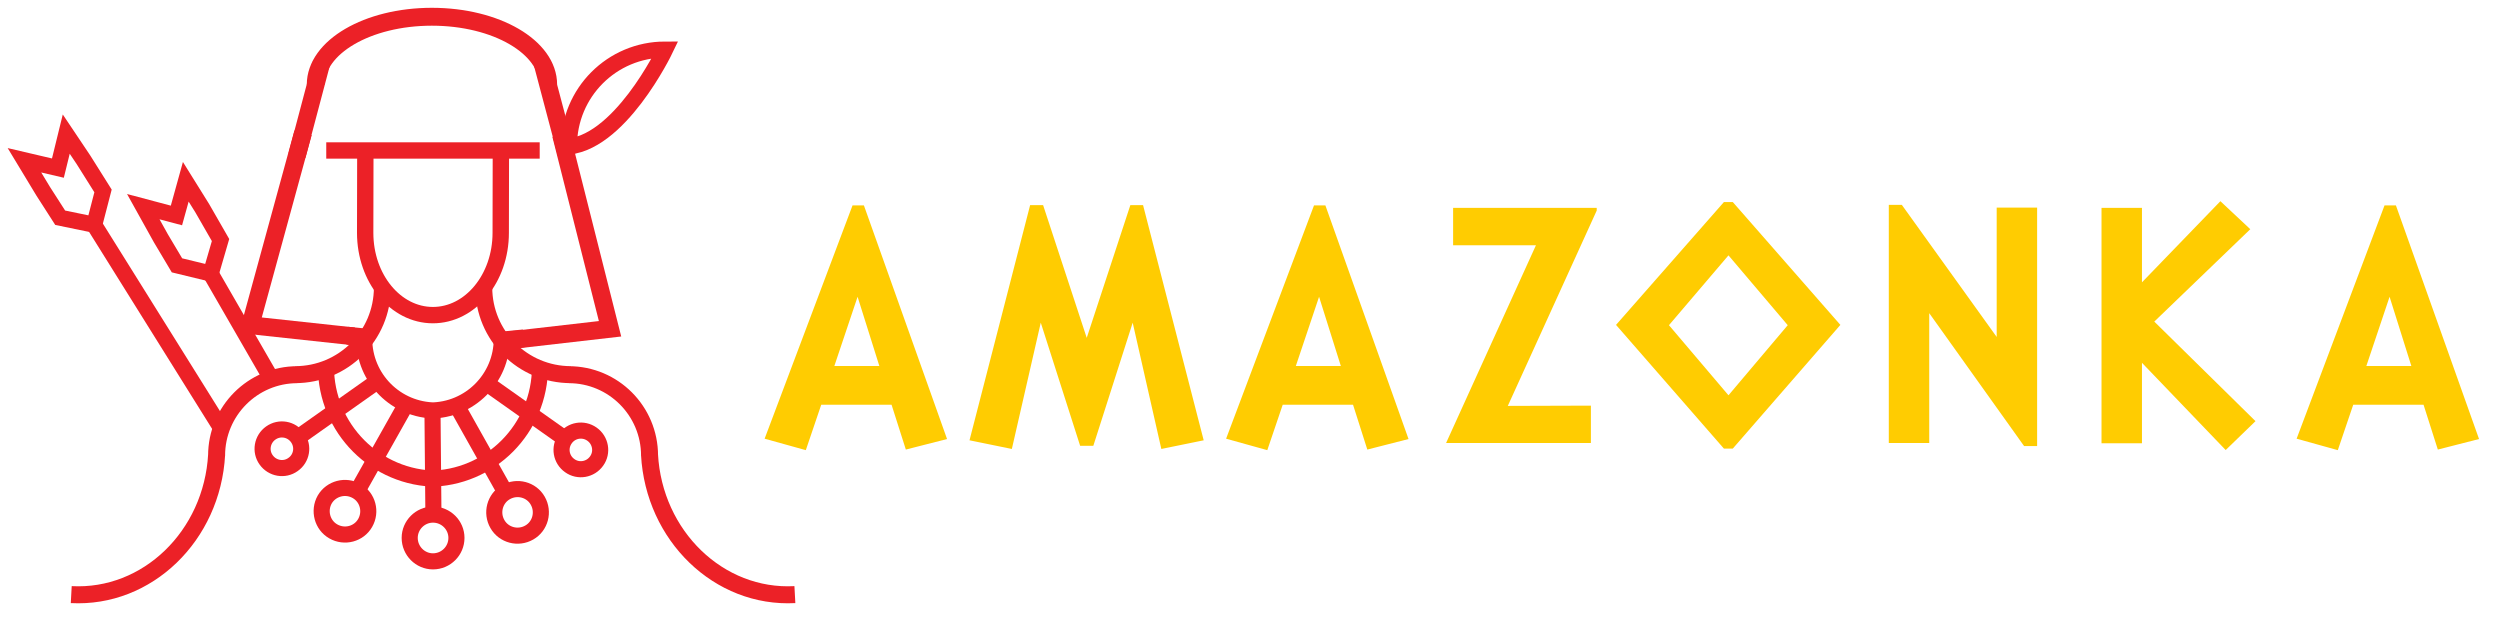 <?xml version="1.0" encoding="utf-8"?>
<!DOCTYPE svg PUBLIC "-//W3C//DTD SVG 1.1//EN" "http://www.w3.org/Graphics/SVG/1.1/DTD/svg11.dtd">
<svg version="1.1" id="Layer_1" xmlns="http://www.w3.org/2000/svg" xmlns:xlink="http://www.w3.org/1999/xlink" x="0px" y="0px"
	 width="564.441px" height="141.489px" viewBox="0 0 564.441 141.489" enable-background="new 0 0 564.441 141.489"
	 xml:space="preserve">
<path fill="none" stroke="#EC2127" stroke-width="3.634" stroke-miterlimit="10" d="M82.44,118.074
	c-1.421,2.493-4.661,3.361-7.196,1.898c-2.492-1.419-3.359-4.662-1.931-7.197c1.455-2.49,4.696-3.359,7.23-1.896
	C83.034,112.298,83.903,115.541,82.44,118.074z"/>
<g>
	<path fill="none" stroke="#EC2127" stroke-width="3.634" stroke-miterlimit="10" d="M103.055,121.442
		c0,2.926-2.372,5.299-5.3,5.299c-2.883,0-5.255-2.373-5.255-5.299c0-2.884,2.373-5.257,5.255-5.257
		C100.683,116.185,103.055,118.558,103.055,121.442z"/>
	<path fill="none" stroke="#EC2127" stroke-width="3.634" stroke-miterlimit="10" d="M97.856,116.035l-0.202-22.111L97.856,116.035
		z"/>
	<path fill="none" stroke="#EC2127" stroke-width="3.634" stroke-miterlimit="10" d="M80.707,110.799l10.389-18.462L80.707,110.799
		z"/>
	<path fill="none" stroke="#EC2127" stroke-width="3.634" stroke-miterlimit="10" d="M112.309,118.33
		c1.419,2.492,4.66,3.361,7.195,1.896c2.491-1.419,3.36-4.66,1.897-7.195c-1.42-2.493-4.662-3.36-7.197-1.896
		C111.713,112.554,110.845,115.794,112.309,118.33z"/>
	<path fill="none" stroke="#EC2127" stroke-width="3.634" stroke-miterlimit="10" d="M114.041,111.053l-10.34-18.423
		L114.041,111.053z"/>
	<g>
		<path fill="none" stroke="#EC2127" stroke-width="3.634" stroke-miterlimit="10" d="M66.157,104.873
			c-1.933,1.398-4.667,0.93-6.065-1.042c-1.399-1.934-0.931-4.67,1.044-6.068c1.977-1.398,4.667-0.93,6.066,1.047
			C68.601,100.784,68.133,103.504,66.157,104.873z"/>
		<path fill="none" stroke="#EC2127" stroke-width="3.634" stroke-miterlimit="10" d="M67.132,98.862l17.534-12.396L67.132,98.862z
			"/>
	</g>
	<g>
		<path fill="none" stroke="#EC2127" stroke-width="3.634" stroke-miterlimit="10" d="M128.636,105.134
			c1.932,1.397,4.667,0.93,6.065-1.044c1.399-1.933,0.931-4.669-1.044-6.066c-1.976-1.398-4.688-0.932-6.066,1.045
			C126.192,101.043,126.66,103.744,128.636,105.134z"/>
		<path fill="none" stroke="#EC2127" stroke-width="3.634" stroke-miterlimit="10" d="M127.661,99.124l-17.534-12.396
			L127.661,99.124z"/>
	</g>
</g>
<path fill="none" stroke="#EC2127" stroke-width="3.634" stroke-miterlimit="10" d="M113.29,76.496
	c0,8.951-7.234,16.183-16.161,16.183h1.277c-8.948,0-16.183-7.232-16.183-16.183"/>
<path fill="none" stroke="#EC2127" stroke-width="3.634" stroke-miterlimit="10" d="M121.922,82.767
	c0,13.979-11.233,25.313-25.135,25.313h1.979c-13.9,0-25.177-11.334-25.177-25.313"/>
<g>
	<path fill="none" stroke="#EC2127" stroke-width="3.836" stroke-miterlimit="10" d="M16.086,134.25
		c17.154,0.924,31.828-13.257,32.826-31.643l-0.01,0.273c0-10.111,8.172-18.284,18.241-18.284l-0.505-0.009
		c10.892,0,19.698-8.805,19.698-19.697"/>
	<path fill="none" stroke="#EC2127" stroke-width="3.836" stroke-miterlimit="10" d="M179.466,134.25
		c-17.154,0.924-31.827-13.257-32.824-31.643l0.012,0.273c0-10.111-8.173-18.284-18.241-18.284l0.488-0.009
		c-10.875,0-19.681-8.805-19.681-19.697"/>
</g>
<g>
	<polygon fill="none" stroke="#EC2127" stroke-width="3.634" stroke-miterlimit="10" points="49.792,54.194 47.588,61.761 
		39.957,59.907 36.323,53.798 32.35,46.658 39.836,48.646 41.944,41.041 45.67,47.021 	"/>
	<path fill="none" stroke="#EC2127" stroke-width="3.634" stroke-miterlimit="10" d="M47.593,61.823L61.44,85.828L47.593,61.823z"
		/>
	<g>
		<polygon fill="none" stroke="#EC2127" stroke-width="3.634" stroke-miterlimit="10" points="23.261,43.104 21.28,50.746 
			13.588,49.16 9.75,43.181 5.521,36.186 13.074,37.953 14.957,30.278 18.846,36.081 		"/>
		<path fill="none" stroke="#EC2127" stroke-width="3.634" stroke-miterlimit="10" d="M21.286,50.808l28.826,46.154L21.286,50.808z
			"/>
	</g>
</g>
<path fill="none" stroke="#EC2127" stroke-width="3.634" stroke-miterlimit="10" d="M127.31,33.136
	c12.373,0,22.87-21.945,22.87-21.945c-12.032,0-21.717,9.726-21.717,21.715"/>
<g>
	
		<line fill="none" stroke="#EC2127" stroke-width="3.688" stroke-miterlimit="10" x1="73.66" y1="33.974" x2="121.852" y2="33.974"/>
	<path fill="none" stroke="#EC2127" stroke-width="3.693" stroke-miterlimit="10" d="M113.084,35.587l-0.032,16.983
		c0,10.273-6.857,18.578-15.313,18.578c-8.453,0-15.291-8.305-15.291-18.578l0.034-17.083"/>
</g>
<polyline fill="none" stroke="#EC2127" stroke-width="4.038" stroke-miterlimit="10" points="79.918,75.951 56.531,73.428 
	68.424,29.98 "/>
<polyline fill="none" stroke="#EC2127" stroke-width="4.038" stroke-miterlimit="10" points="115.855,76.742 137.734,74.23 
	126.674,30.409 "/>
<path fill="none" stroke="#EC2127" stroke-width="4.039" stroke-miterlimit="10" d="M123.763,19.1
	c0-8.472-11.717-15.319-26.261-15.319c-14.5,0-26.216,6.847-26.216,15.319"/>
<line fill="none" stroke="#EC2127" stroke-width="3.963" stroke-miterlimit="10" x1="67.037" y1="35.16" x2="72.53" y2="14.42"/>
<line fill="none" stroke="#EC2127" stroke-width="3.963" stroke-miterlimit="10" x1="127.983" y1="35.16" x2="122.492" y2="14.42"/>
<line fill="none" stroke="#EC2127" stroke-width="4.038" stroke-miterlimit="10" x1="78.409" y1="75.795" x2="82.538" y2="76.198"/>
<line fill="none" stroke="#EC2127" stroke-width="4.038" stroke-miterlimit="10" x1="118.232" y1="76.406" x2="114.06" y2="76.811"/>
<g>
	<rect x="172.036" y="50.063" fill="none" width="390.399" height="67.246"/>
	<path fill="#FFCC01" stroke="#FFCC01" stroke-width="0.989" stroke-miterlimit="10" d="M213.175,98.778l-8.328,2.129
		l-3.193-10.019H185.06l-3.444,10.144l-8.328-2.317l19.536-51.846h1.878L213.175,98.778z M199.211,83.125l-5.573-17.721
		l-5.949,17.721H199.211z"/>
	<path fill="#FFCC01" stroke="#FFCC01" stroke-width="0.989" stroke-miterlimit="10" d="M271.157,99.029l-8.579,1.753
		l-6.762-29.805l-9.33,29.179h-2.254l-9.33-29.179l-6.825,29.805l-8.578-1.753l13.462-52.222h2.191l10.207,31.058l10.207-31.058
		h2.129L271.157,99.029z"/>
	<path fill="#FFCC01" stroke="#FFCC01" stroke-width="0.989" stroke-miterlimit="10" d="M317.366,98.778l-8.328,2.129
		l-3.193-10.019h-16.594l-3.444,10.144l-8.328-2.317l19.536-51.846h1.878L317.366,98.778z M303.403,83.125l-5.573-17.721
		l-5.949,17.721H303.403z"/>
	<path fill="#FFCC01" stroke="#FFCC01" stroke-width="0.989" stroke-miterlimit="10" d="M360.007,47.433l-20.351,44.708
		l19.036-0.063v7.451h-31.434l20.288-44.646h-18.973v-7.451H360.007z"/>
	<path fill="#FFCC01" stroke="#FFCC01" stroke-width="0.989" stroke-miterlimit="10" d="M414.858,73.356l-23.856,27.426h-1.565
		l-23.919-27.426l23.919-27.238h1.565L414.858,73.356z M404.276,73.419L390.25,56.888l-14.089,16.531l14.089,16.593L404.276,73.419z
		"/>
	<path fill="#FFCC01" stroke="#FFCC01" stroke-width="0.989" stroke-miterlimit="10" d="M459.439,100.219h-2.191l-22.166-31.058
		V99.53h-8.141V46.744h2.191l22.168,30.87V47.371h8.139V100.219z"/>
	<path fill="#FFCC01" stroke="#FFCC01" stroke-width="0.989" stroke-miterlimit="10" d="M508.531,95.084l-6.011,5.823
		l-19.411-20.225v18.91h-8.141V47.433h8.141v17.533l18.221-18.848l6.012,5.636l-21.665,20.851L508.531,95.084z"/>
	<path fill="#FFCC01" stroke="#FFCC01" stroke-width="0.989" stroke-miterlimit="10" d="M559.062,98.778l-8.328,2.129
		l-3.193-10.019h-16.593l-3.444,10.144l-8.328-2.317l19.536-51.846h1.879L559.062,98.778z M545.099,83.125l-5.573-17.721
		l-5.948,17.721H545.099z"/>
</g>
</svg>
